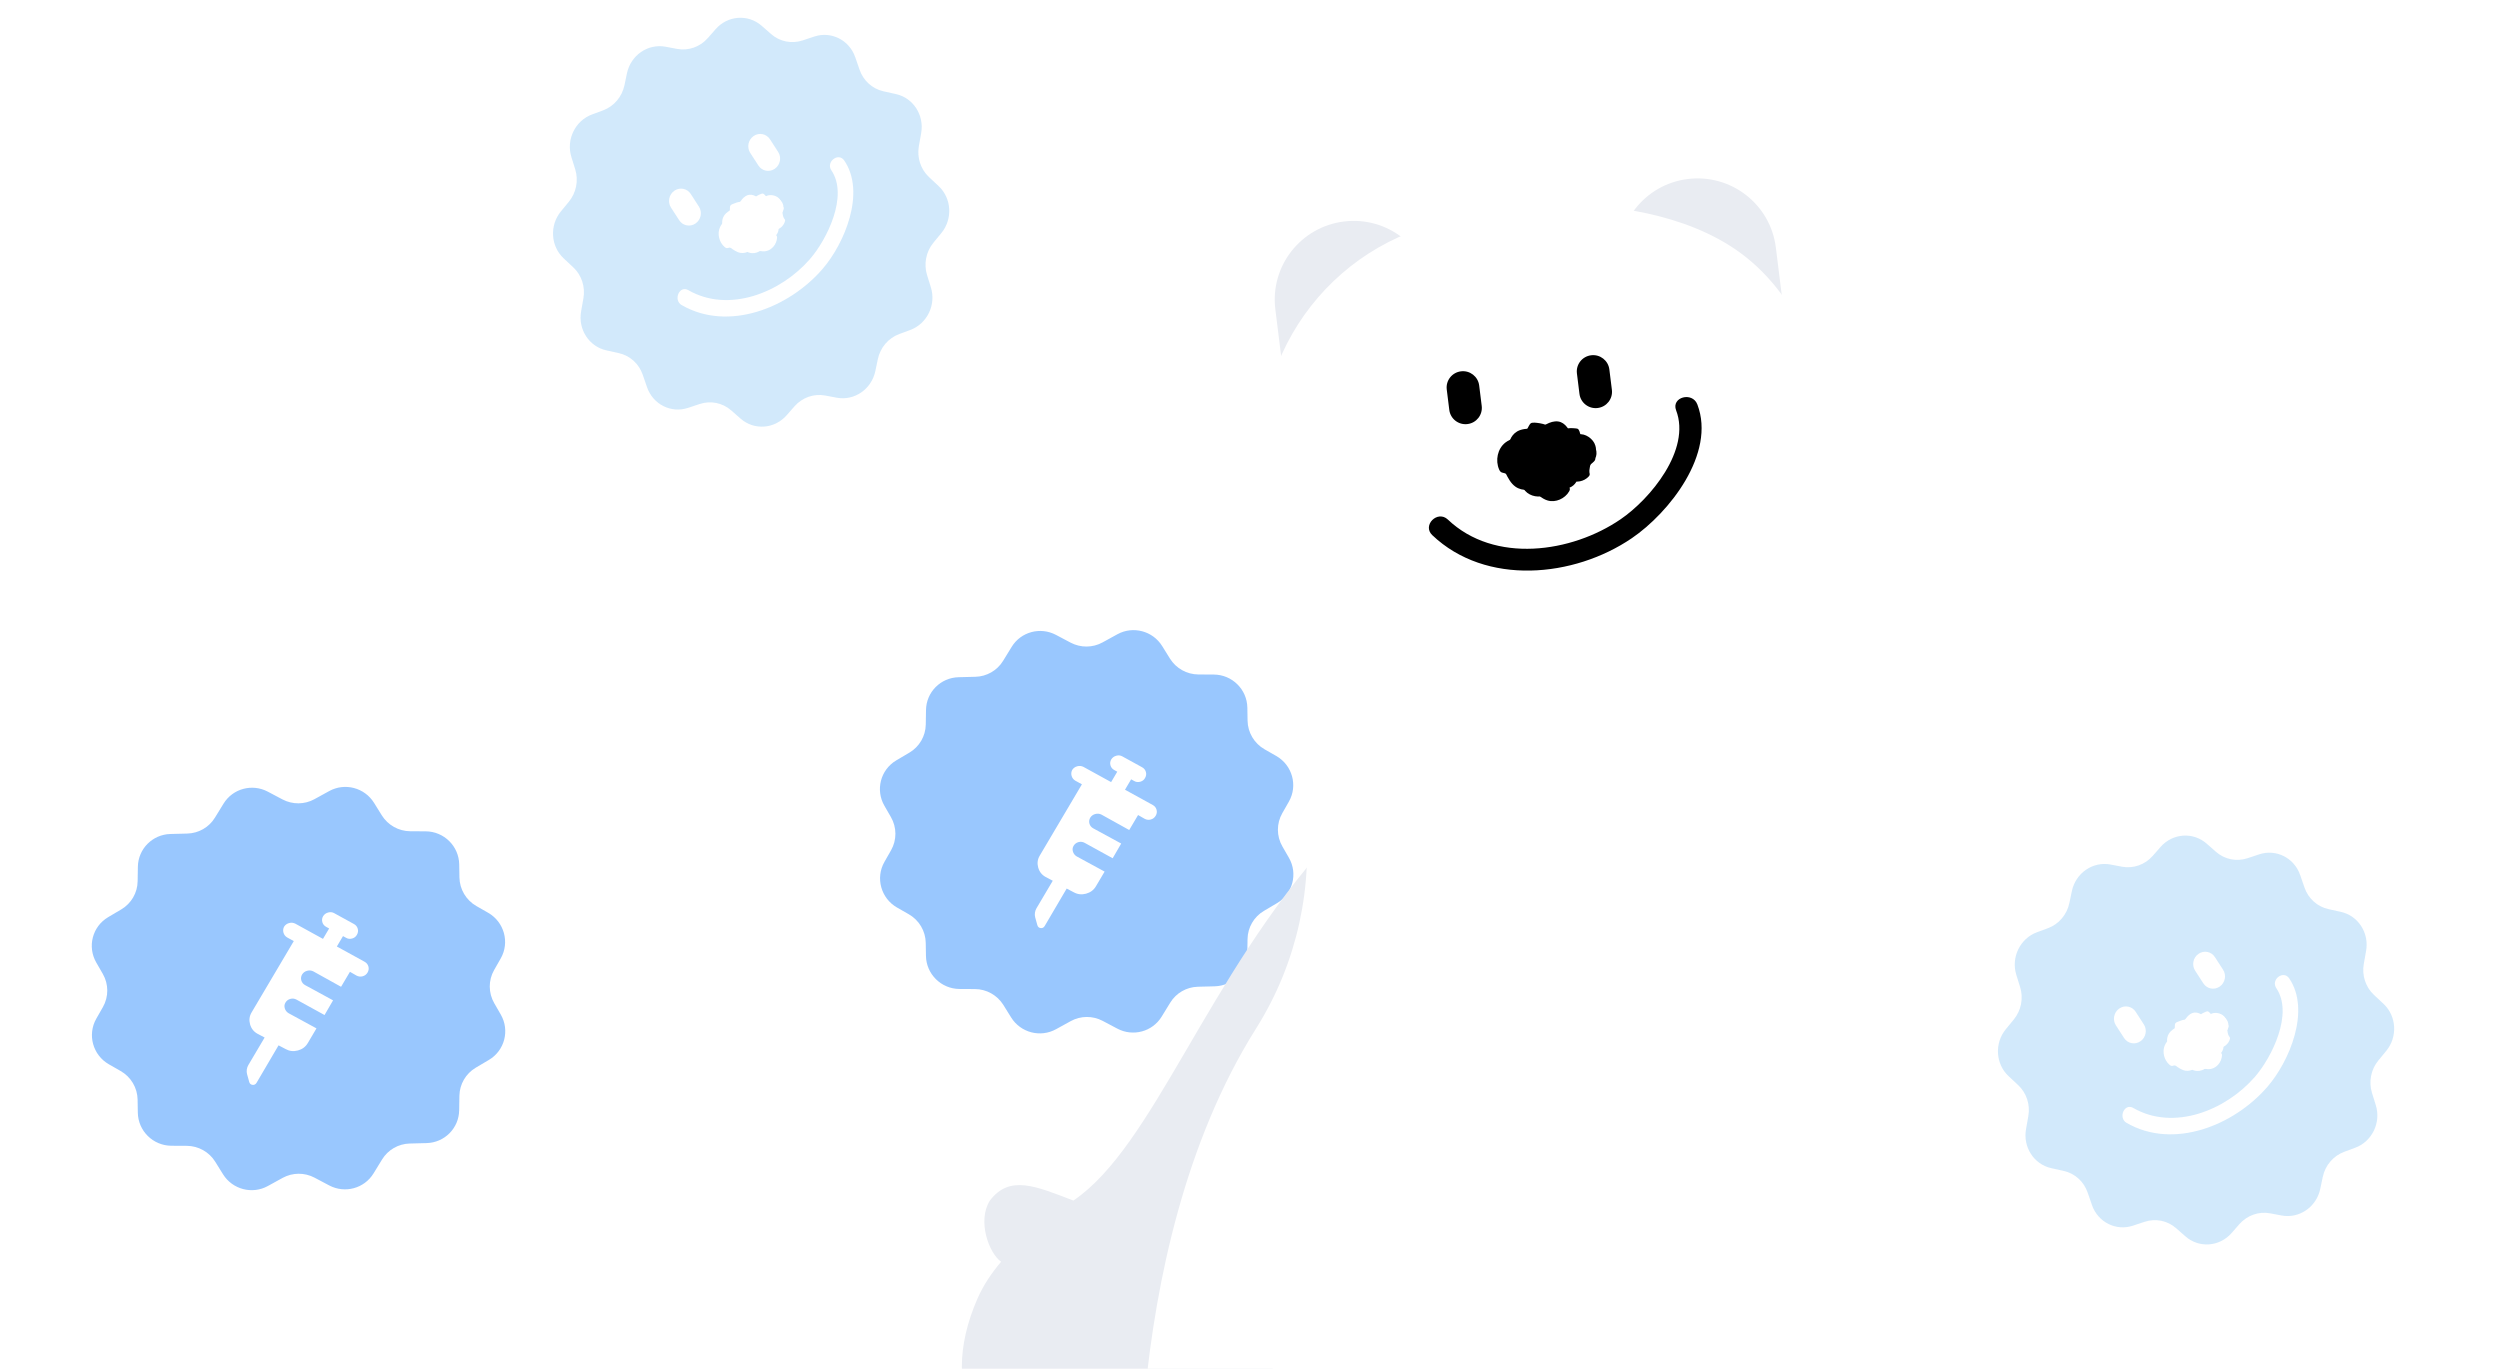 <svg width="590" height="323" viewBox="0 0 590 323" fill="none" xmlns="http://www.w3.org/2000/svg">
<g clip-path="url(#clip0_93_3411)">
<g filter="url(#filter0_b_93_3411)">
<path d="M488.956 210.318C489.85 206.04 493.901 203.244 498.07 204.028L500.791 204.541C503.463 205.044 506.213 204.075 508.046 201.985L509.892 199.88C512.739 196.633 517.558 196.281 520.757 199.086L522.986 201.041C525.026 202.829 527.833 203.397 530.407 202.542L533.161 201.627C537.162 200.298 541.433 202.446 542.833 206.49L543.865 209.471C544.757 212.049 546.876 213.963 549.481 214.543L552.462 215.207C556.529 216.113 559.146 220.158 558.4 224.386L557.853 227.486C557.375 230.193 558.276 232.948 560.241 234.786L562.512 236.911C565.594 239.794 565.88 244.692 563.16 248.001L561.288 250.279C559.538 252.408 558.972 255.303 559.791 257.935L560.686 260.81C561.971 264.936 559.811 269.4 555.818 270.875L553.229 271.831C550.658 272.78 548.739 275.033 548.166 277.775L547.583 280.568C546.69 284.846 542.638 287.642 538.47 286.857L535.748 286.345C533.076 285.842 530.327 286.811 528.494 288.901L526.648 291.006C523.8 294.252 518.981 294.604 515.782 291.8L513.553 289.845C511.513 288.056 508.707 287.489 506.132 288.344L503.378 289.258C499.377 290.587 495.106 288.44 493.707 284.396L492.675 281.415C491.783 278.837 489.663 276.923 487.059 276.343L484.078 275.679C480.01 274.772 477.393 270.728 478.139 266.499L478.686 263.4C479.164 260.693 478.263 257.938 476.299 256.1L474.027 253.975C470.945 251.091 470.659 246.194 473.379 242.885L475.251 240.607C477.002 238.478 477.568 235.582 476.748 232.951L475.853 230.076C474.569 225.95 476.728 221.486 480.721 220.011L483.311 219.055C485.882 218.106 487.8 215.853 488.373 213.111L488.956 210.318Z" fill="#90C9F6" fill-opacity="0.4"/>
<path d="M523.544 242.101C524.628 243.776 523.729 247.505 521.246 249.219C518.762 250.933 515.36 250.172 514.276 248.496C513.192 246.821 514.322 244.07 516.806 242.356C519.29 240.642 522.455 240.418 523.544 242.101Z" fill="white"/>
<path d="M520.116 242.874C520.103 243.049 520.098 243.238 520.17 243.392C520.258 243.571 520.441 243.685 520.61 243.791C521.357 244.229 522.143 244.685 523.005 244.71C524.297 244.753 525.528 243.746 525.909 242.465C525.945 242.339 525.971 242.21 525.953 242.084C525.917 241.915 525.786 241.783 525.691 241.636C525.42 241.231 525.402 240.697 525.179 240.268C524.607 239.173 522.919 238.756 521.872 239.247C520.648 239.815 520.226 241.595 520.116 242.874Z" fill="white"/>
<path d="M521.36 238.879C521.269 238.794 521.167 238.707 521.048 238.678C520.909 238.645 520.767 238.706 520.626 238.757C520.043 238.993 519.438 239.253 519.026 239.741C518.408 240.473 518.403 241.632 518.935 242.412C518.985 242.489 519.045 242.568 519.124 242.606C519.232 242.661 519.366 242.643 519.489 242.65C519.831 242.673 520.139 242.895 520.479 242.957C521.342 243.111 522.342 242.309 522.556 241.486C522.804 240.52 522.012 239.493 521.363 238.868L521.36 238.879Z" fill="white"/>
<path d="M515.046 241.868C514.981 242.033 514.913 242.21 514.933 242.381C514.957 242.586 515.095 242.759 515.228 242.908C515.798 243.578 516.399 244.283 517.214 244.6C518.434 245.08 519.928 244.522 520.69 243.422C520.766 243.314 520.837 243.2 520.853 243.069C520.873 242.889 520.792 242.722 520.745 242.551C520.618 242.074 520.772 241.552 520.691 241.062C520.502 239.814 519.021 238.847 517.871 238.965C516.521 239.101 515.552 240.667 515.042 241.861L515.046 241.868Z" fill="white"/>
<path d="M513.815 241.19C513.66 241.26 513.497 241.345 513.398 241.488C513.278 241.654 513.267 241.875 513.263 242.08C513.227 242.966 513.198 243.892 513.576 244.686C514.135 245.874 515.559 246.5 516.823 246.22C516.942 246.193 517.074 246.158 517.166 246.076C517.299 245.957 517.35 245.783 517.43 245.625C517.654 245.184 518.098 244.915 518.365 244.499C519.046 243.456 518.622 241.732 517.728 241.025C516.681 240.194 514.971 240.671 513.826 241.193L513.815 241.19Z" fill="white"/>
<path d="M515.006 242.284C514.864 242.178 514.71 242.081 514.535 242.063C514.333 242.046 514.144 242.148 513.962 242.246C513.187 242.679 512.385 243.14 511.888 243.89C511.149 245.011 511.33 246.625 512.198 247.617C512.281 247.717 512.377 247.809 512.498 247.855C512.664 247.915 512.842 247.867 513.017 247.857C513.5 247.829 513.957 248.087 514.446 248.111C515.679 248.176 516.939 246.89 517.098 245.716C517.288 244.336 516.024 243.043 515.006 242.284Z" fill="white"/>
<path d="M514.639 243.925C514.443 243.819 514.224 243.72 513.999 243.737C513.736 243.752 513.511 243.926 513.295 244.084C512.379 244.79 511.433 245.536 510.935 246.592C510.195 248.176 510.722 250.199 512.028 251.305C512.153 251.413 512.29 251.513 512.457 251.546C512.676 251.589 512.902 251.489 513.128 251.444C513.744 251.315 514.379 251.551 515.004 251.491C516.595 251.336 517.978 249.438 517.97 247.908C517.951 246.107 516.089 244.691 514.639 243.925Z" fill="white"/>
<path d="M512.813 250.255C512.775 250.449 512.744 250.655 512.81 250.841C512.886 251.056 513.073 251.205 513.252 251.341C514.023 251.928 514.844 252.536 515.795 252.685C517.225 252.9 518.717 251.945 519.295 250.575C519.354 250.441 519.399 250.299 519.389 250.158C519.369 249.959 519.245 249.795 519.154 249.626C518.905 249.142 518.954 248.543 518.759 248.03C518.265 246.733 516.441 246.05 515.217 246.45C513.784 246.921 513.091 248.843 512.813 250.255Z" fill="white"/>
<path d="M515.554 249.205C515.453 249.358 515.356 249.517 515.347 249.699C515.337 249.91 515.434 250.102 515.54 250.279C515.98 251.057 516.44 251.868 517.185 252.344C518.3 253.055 519.869 252.796 520.832 251.853C520.927 251.76 521.017 251.661 521.053 251.534C521.105 251.36 521.06 251.178 521.042 250.996C521.001 250.497 521.25 250.011 521.263 249.511C521.302 248.235 520.028 246.996 518.874 246.886C517.518 246.758 516.281 248.12 515.554 249.205Z" fill="white"/>
<path d="M518.257 251.022C518.283 251.217 518.319 251.414 518.435 251.565C518.574 251.738 518.797 251.815 519.001 251.878C519.904 252.162 520.86 252.445 521.796 252.262C523.201 251.986 524.279 250.604 524.382 249.145C524.389 249.001 524.396 248.858 524.336 248.723C524.258 248.546 524.089 248.44 523.948 248.306C523.56 247.945 523.419 247.376 523.077 246.974C522.207 245.937 520.29 245.927 519.284 246.705C518.103 247.622 518.071 249.624 518.253 251.016L518.257 251.022Z" fill="white"/>
<path d="M522.259 244.865C522.134 244.841 522.002 244.82 521.879 244.868C521.739 244.919 521.642 245.05 521.551 245.178C521.168 245.71 520.768 246.273 520.667 246.917C520.515 247.891 521.121 248.898 521.999 249.272C522.085 249.306 522.18 249.342 522.264 249.33C522.391 249.316 522.496 249.225 522.612 249.164C522.928 248.992 523.307 249.017 523.638 248.881C524.477 248.534 524.933 247.285 524.681 246.459C524.392 245.493 523.155 245.042 522.252 244.87L522.259 244.865Z" fill="white"/>
<path d="M521.156 245.663C521.147 245.817 521.142 245.978 521.206 246.119C521.282 246.279 521.446 246.378 521.596 246.469C522.251 246.85 522.948 247.238 523.708 247.26C524.845 247.289 525.919 246.391 526.241 245.271C526.273 245.166 526.297 245.048 526.276 244.932C526.242 244.78 526.13 244.663 526.041 244.54C525.803 244.186 525.783 243.719 525.582 243.339C525.07 242.379 523.586 242.024 522.669 242.463C521.597 242.971 521.236 244.535 521.156 245.663Z" fill="white"/>
<path d="M520.95 241.476C520.859 241.603 520.773 241.737 520.757 241.896C520.737 242.076 520.822 242.249 520.905 242.405C521.26 243.094 521.642 243.811 522.276 244.243C523.22 244.887 524.588 244.71 525.444 243.925C525.53 243.847 525.612 243.763 525.644 243.658C525.695 243.512 525.663 243.349 525.651 243.191C525.635 242.758 525.858 242.344 525.886 241.909C525.955 240.807 524.884 239.686 523.885 239.561C522.713 239.408 521.6 240.555 520.946 241.47L520.95 241.476Z" fill="white"/>
<path d="M501.899 265.01C512.909 271.359 527.158 265.657 535.076 256.53C540.323 250.478 545.365 238.445 540.254 230.895C538.886 228.868 535.837 231.185 537.215 233.217C541.29 239.242 536.131 249.563 532.144 254.15C525.247 262.081 512.974 266.979 503.442 261.473C501.341 260.261 499.81 263.81 501.894 265.02L501.899 265.01Z" fill="white"/>
<path d="M500.155 238.008L500.148 238.012C498.864 238.899 498.507 240.677 499.353 241.985L501.289 244.978C502.135 246.285 503.862 246.626 505.147 245.739L505.153 245.735C506.438 244.848 506.794 243.07 505.948 241.763L504.012 238.769C503.166 237.462 501.439 237.121 500.155 238.008Z" fill="white"/>
<path d="M518.854 225.103L518.848 225.108C517.563 225.994 517.207 227.773 518.052 229.08L519.989 232.073C520.834 233.38 522.561 233.721 523.846 232.834L523.852 232.83C525.137 231.943 525.493 230.165 524.648 228.858L522.711 225.865C521.866 224.558 520.139 224.217 518.854 225.103Z" fill="white"/>
</g>
<g filter="url(#filter1_b_93_3411)">
<path d="M301.194 178.408C304.996 180.579 306.331 185.402 304.176 189.183L302.614 191.925C301.231 194.351 301.242 197.331 302.643 199.76L304.183 202.432C306.341 206.177 305.098 210.941 301.388 213.136L298.272 214.979C295.923 216.369 294.466 218.874 294.42 221.603L294.363 225.047C294.292 229.26 290.915 232.658 286.69 232.768L282.695 232.872C280.022 232.942 277.572 234.351 276.18 236.62L274.145 239.936C271.969 243.482 267.396 244.718 263.697 242.761L260.238 240.93C257.871 239.678 255.036 239.697 252.699 240.982L249.207 242.902C245.514 244.933 240.857 243.707 238.626 240.116L236.803 237.181C235.358 234.854 232.814 233.431 230.076 233.417L226.445 233.398C222.121 233.375 218.597 229.9 218.526 225.59L218.475 222.516C218.43 219.72 216.904 217.15 214.465 215.757L211.708 214.183C207.906 212.013 206.571 207.19 208.726 203.408L210.288 200.666C211.671 198.241 211.659 195.261 210.259 192.831L208.719 190.16C206.561 186.414 207.804 181.65 211.514 179.456L214.63 177.613C216.979 176.223 218.436 173.718 218.482 170.989L218.539 167.545C218.61 163.332 221.987 159.933 226.212 159.823L230.207 159.72C232.88 159.65 235.33 158.24 236.722 155.971L238.757 152.656C240.933 149.11 245.506 147.873 249.205 149.831L252.664 151.661C255.031 152.914 257.866 152.895 260.203 151.61L263.695 149.689C267.388 147.658 272.045 148.885 274.276 152.476L276.099 155.411C277.544 157.737 280.088 159.161 282.826 159.175L286.457 159.194C290.781 159.216 294.305 162.691 294.376 167.002L294.426 170.075C294.472 172.871 295.998 175.442 298.437 176.834L301.194 178.408Z" fill="#0073FE" fill-opacity="0.4"/>
</g>
<path d="M253.052 181.687C253.33 181.26 253.722 180.978 254.23 180.841C254.737 180.704 255.22 180.749 255.679 180.977L262.224 184.575L263.675 182.122L262.974 181.736C262.507 181.479 262.205 181.105 262.069 180.615C261.933 180.124 262.001 179.651 262.271 179.194C262.549 178.768 262.941 178.486 263.448 178.349C263.956 178.212 264.423 178.261 264.852 178.497L269.527 181.067C269.994 181.324 270.296 181.698 270.432 182.189C270.568 182.679 270.501 183.153 270.231 183.609C269.991 184.057 269.61 184.352 269.088 184.493C268.566 184.634 268.086 184.572 267.649 184.307L266.948 183.921L265.497 186.375L272.042 189.974C272.509 190.231 272.811 190.605 272.947 191.095C273.082 191.586 273.015 192.059 272.745 192.516C272.475 192.972 272.087 193.269 271.58 193.406C271.073 193.543 270.585 193.483 270.118 193.226L268.586 192.346L266.494 195.884L259.936 192.24C259.477 192.013 258.994 191.968 258.487 192.105C257.98 192.242 257.587 192.524 257.309 192.95C257.039 193.407 256.972 193.88 257.107 194.371C257.243 194.861 257.545 195.235 258.012 195.492L264.603 199.079L262.591 202.547L255.987 198.916C255.52 198.659 255.032 198.599 254.525 198.736C254.018 198.873 253.63 199.17 253.36 199.626C253.112 200.045 253.064 200.497 253.215 200.983C253.366 201.47 253.66 201.846 254.097 202.111L260.688 205.697L258.629 209.178C258.112 210.053 257.338 210.629 256.309 210.908C255.28 211.186 254.317 211.079 253.421 210.586L251.738 209.699L246.553 218.53C246.328 218.911 246.01 219.077 245.601 219.028C245.191 218.979 244.928 218.746 244.813 218.33L244.307 216.501C244.208 216.145 244.188 215.775 244.247 215.391C244.306 215.008 244.426 214.664 244.606 214.359L248.453 207.855L246.771 206.968C245.875 206.475 245.289 205.731 245.014 204.735C244.738 203.739 244.859 202.803 245.376 201.928L255.333 185.096L253.755 184.229C253.318 183.963 253.032 183.585 252.896 183.095C252.761 182.604 252.812 182.135 253.052 181.687Z" fill="white"/>
<path d="M313.696 198.644C284.804 230.471 272.284 270.51 253.321 283.331C244.485 279.957 238.286 277.173 233.616 283.331C230.577 288.127 233.411 295.788 236.263 297.771C233.952 300.501 232.037 303.376 230.684 306.47C220.755 329.173 231.496 347.381 255.475 346.851C307.525 345.699 359.563 235.89 359.563 235.89" fill="#E9ECF2"/>
<path d="M422.508 175.398C435.497 172.95 462.513 125.524 467.51 103.217C461.126 96.265 455.534 85.315 461.277 77.474C466.336 70.567 475.39 75.554 478.289 77.474C479.98 74.328 481.97 71.487 484.361 69.1C501.89 51.54 523.949 54.407 531.116 77.233C557.076 159.864 449.014 239.866 449.014 239.866" fill="white"/>
<path d="M345.331 65.091C343.541 50.679 330.379 40.442 315.933 42.227C301.486 44.011 291.226 57.141 293.015 71.553L297.439 107.178C299.228 121.59 312.39 131.827 326.837 130.042C341.283 128.258 351.544 115.128 349.754 100.716L345.331 65.091Z" fill="white"/>
<path d="M426.481 55.073C424.692 40.661 411.53 30.424 397.083 32.209C382.637 33.994 372.376 47.124 374.166 61.536L378.589 97.16C380.379 111.573 393.541 121.809 407.987 120.025C422.434 118.24 432.694 105.11 430.905 90.698L426.481 55.073Z" fill="white"/>
<path d="M337.948 68.431C336.683 58.246 327.383 51.012 317.175 52.273C306.967 53.534 299.717 62.813 300.981 72.997L304.108 98.176C305.372 108.36 314.673 115.594 324.881 114.333C335.089 113.072 342.339 103.794 341.074 93.609L337.948 68.431Z" fill="#E9ECF2"/>
<path d="M419.099 58.403C417.834 48.218 408.534 40.984 398.325 42.245C388.117 43.506 380.867 52.785 382.132 62.969L385.258 88.148C386.523 98.332 395.823 105.566 406.031 104.305C416.24 103.044 423.49 93.766 422.225 83.581L419.099 58.403Z" fill="#E9ECF2"/>
<path d="M457.854 226.724C456.147 204.021 449.007 196.723 448.435 191.149C442.409 133.286 438.316 130.847 435.203 110.611C432.09 90.374 425.612 70.634 410.791 59.727C397.525 49.964 378.704 48.246 370.128 48.526L346.065 51.495C315.851 55.232 294.401 82.679 298.137 112.815L307.868 191.149C310.096 209.056 306.151 227.222 296.555 242.524C296.493 242.617 296.43 242.721 296.378 242.814C262.793 296.296 269.277 374.464 269.277 374.464H459.665C463.204 344.028 463.464 319.207 463.006 301.871C462.746 292.019 461.112 270.116 457.865 226.724H457.854Z" fill="white"/>
<path d="M373.479 106.96C373.812 109.659 370.482 113.583 366.402 114.092C362.322 114.6 358.586 111.548 358.253 108.849C357.92 106.15 360.948 103.555 365.028 103.046C369.108 102.538 373.136 104.271 373.479 106.97V106.96Z" fill="black"/>
<path d="M368.795 105.746C368.67 105.953 368.556 106.171 368.556 106.41C368.556 106.69 368.712 106.939 368.868 107.168C369.524 108.164 370.221 109.202 371.272 109.784C372.844 110.645 374.956 110.209 376.185 108.901C376.299 108.777 376.414 108.631 376.466 108.465C376.528 108.237 376.445 107.998 376.414 107.759C376.32 107.105 376.611 106.451 376.601 105.787C376.559 104.105 374.717 102.548 373.135 102.476C371.283 102.393 369.701 104.271 368.816 105.746H368.795Z" fill="black"/>
<path d="M372.708 101.708C372.646 101.552 372.573 101.386 372.448 101.272C372.292 101.147 372.084 101.126 371.886 101.105C371.022 101.022 370.127 100.95 369.326 101.282C368.129 101.78 367.432 103.171 367.619 104.448C367.64 104.573 367.66 104.697 367.744 104.801C367.848 104.936 368.025 104.998 368.17 105.092C368.587 105.33 368.826 105.798 369.201 106.078C370.179 106.805 371.886 106.472 372.635 105.611C373.51 104.604 373.156 102.87 372.729 101.708H372.708Z" fill="black"/>
<path d="M363.144 101.344C362.957 101.5 362.769 101.666 362.696 101.894C362.603 102.154 362.676 102.444 362.738 102.714C363.04 103.887 363.362 105.102 364.174 106.005C365.392 107.344 367.557 107.614 369.16 106.773C369.316 106.69 369.472 106.597 369.565 106.451C369.701 106.254 369.701 105.994 369.742 105.756C369.867 105.102 370.367 104.572 370.565 103.929C371.075 102.309 369.826 100.212 368.348 99.631C366.61 98.946 364.476 100.223 363.133 101.333L363.144 101.344Z" fill="black"/>
<path d="M362.051 99.756C361.812 99.745 361.562 99.745 361.354 99.849C361.114 99.974 360.969 100.233 360.833 100.472C360.261 101.52 359.678 102.61 359.657 103.804C359.636 105.579 361.021 107.23 362.738 107.687C362.904 107.728 363.081 107.77 363.248 107.728C363.477 107.676 363.654 107.489 363.841 107.344C364.372 106.96 365.09 106.908 365.662 106.576C367.12 105.745 367.63 103.399 366.953 101.987C366.162 100.327 363.768 99.828 362.041 99.735L362.051 99.756Z" fill="black"/>
<path d="M362.852 101.821C362.738 101.603 362.613 101.385 362.415 101.261C362.176 101.116 361.874 101.116 361.603 101.126C360.396 101.157 359.126 101.209 358.075 101.801C356.493 102.693 355.754 104.738 356.233 106.482C356.275 106.649 356.337 106.825 356.462 106.95C356.629 107.126 356.878 107.178 357.097 107.271C357.711 107.541 358.117 108.143 358.7 108.476C360.178 109.327 362.498 108.569 363.394 107.261C364.445 105.714 363.664 103.368 362.863 101.811L362.852 101.821Z" fill="black"/>
<path d="M361.416 103.565C361.229 103.316 361.031 103.057 360.739 102.932C360.406 102.787 360.021 102.849 359.667 102.911C358.117 103.181 356.504 103.493 355.265 104.448C353.412 105.891 352.85 108.662 353.798 110.811C353.891 111.019 353.995 111.226 354.183 111.372C354.432 111.559 354.765 111.59 355.067 111.673C355.91 111.901 356.545 112.586 357.357 112.908C359.418 113.718 362.249 112.316 363.144 110.458C364.195 108.278 362.748 105.413 361.426 103.565H361.416Z" fill="black"/>
<path d="M355.411 110.043C355.244 110.251 355.088 110.479 355.057 110.749C355.015 111.06 355.161 111.351 355.307 111.631C355.91 112.825 356.545 114.071 357.638 114.849C359.272 116.012 361.676 115.794 363.206 114.507C363.352 114.382 363.497 114.237 363.57 114.06C363.664 113.811 363.602 113.531 363.602 113.272C363.581 112.535 363.997 111.839 364.059 111.102C364.226 109.223 362.384 107.261 360.646 106.97C358.595 106.638 356.597 108.517 355.411 110.043Z" fill="black"/>
<path d="M359.397 110.51C359.189 110.624 358.97 110.759 358.845 110.967C358.7 111.206 358.72 111.507 358.731 111.787C358.804 113.002 358.897 114.268 359.532 115.306C360.479 116.863 362.571 117.538 364.309 116.998C364.476 116.946 364.653 116.884 364.778 116.759C364.944 116.583 364.996 116.334 365.09 116.105C365.34 115.483 365.933 115.057 366.245 114.455C367.057 112.95 366.224 110.645 364.861 109.794C363.269 108.787 360.927 109.648 359.386 110.5L359.397 110.51Z" fill="black"/>
<path d="M361.645 114.393C361.561 114.642 361.489 114.901 361.541 115.161C361.603 115.462 361.832 115.69 362.051 115.898C362.998 116.811 363.997 117.756 365.256 118.119C367.14 118.67 369.305 117.683 370.304 115.991C370.398 115.825 370.491 115.649 370.491 115.462C370.491 115.202 370.356 114.964 370.262 114.715C370.002 114.029 370.158 113.261 369.981 112.555C369.523 110.77 367.171 109.534 365.464 109.846C363.466 110.199 362.228 112.597 361.624 114.393H361.645Z" fill="black"/>
<path d="M370.252 109.483C370.117 109.379 369.961 109.275 369.784 109.254C369.576 109.233 369.388 109.327 369.201 109.42C368.41 109.815 367.588 110.24 367.078 110.967C366.308 112.047 366.464 113.635 367.317 114.642C367.4 114.735 367.494 114.839 367.609 114.881C367.775 114.943 367.952 114.901 368.129 114.901C368.618 114.891 369.076 115.161 369.565 115.202C370.804 115.306 372.105 114.092 372.292 112.939C372.511 111.59 371.262 110.272 370.242 109.493L370.252 109.483Z" fill="black"/>
<path d="M368.41 109.753C368.306 109.929 368.202 110.126 368.202 110.334C368.202 110.573 368.348 110.791 368.483 110.998C369.066 111.87 369.69 112.773 370.606 113.282C371.99 114.029 373.843 113.625 374.915 112.472C375.019 112.358 375.123 112.234 375.154 112.088C375.206 111.881 375.133 111.673 375.102 111.465C375.019 110.894 375.269 110.313 375.248 109.732C375.196 108.258 373.572 106.898 372.188 106.846C370.564 106.784 369.191 108.445 368.41 109.742V109.753Z" fill="black"/>
<path d="M370.648 104.583C370.46 104.676 370.273 104.79 370.158 104.967C370.033 105.174 370.033 105.434 370.033 105.673C370.065 106.721 370.106 107.821 370.616 108.745C371.386 110.116 373.187 110.77 374.707 110.354C374.852 110.313 375.008 110.261 375.112 110.157C375.269 110.012 375.31 109.794 375.404 109.607C375.643 109.078 376.164 108.714 376.455 108.216C377.204 106.929 376.549 104.915 375.393 104.136C374.04 103.223 371.99 103.897 370.627 104.593L370.648 104.583Z" fill="black"/>
<path d="M338.009 126.289C350.686 138.341 371.47 136.296 385.094 127.026C393.898 121.036 404.993 107.053 400.58 95.458C399.404 92.365 394.367 93.704 395.564 96.839C399.123 106.171 389.434 117.787 382.471 122.542C370.877 130.483 352.694 133.078 341.693 122.614C339.268 120.31 335.584 123.974 338.009 126.289Z" fill="black"/>
<path d="M344.791 87.633L344.781 87.635C342.67 87.895 341.171 89.813 341.433 91.918L342.031 96.74C342.293 98.845 344.216 100.34 346.326 100.08L346.337 100.078C348.447 99.818 349.947 97.9 349.685 95.794L349.086 90.973C348.825 88.868 346.902 87.373 344.791 87.633Z" fill="black"/>
<path d="M375.512 83.844L375.502 83.845C373.391 84.106 371.892 86.023 372.154 88.129L372.752 92.95C373.014 95.055 374.937 96.55 377.047 96.29L377.058 96.288C379.168 96.028 380.667 94.11 380.406 92.005L379.807 87.183C379.546 85.078 377.623 83.583 375.512 83.844Z" fill="black"/>
<g filter="url(#filter2_b_93_3411)">
<path d="M115.194 215.408C118.996 217.579 120.331 222.402 118.176 226.183L116.614 228.925C115.231 231.351 115.242 234.331 116.643 236.76L118.183 239.432C120.341 243.177 119.098 247.941 115.388 250.136L112.272 251.979C109.923 253.369 108.466 255.874 108.42 258.603L108.363 262.047C108.292 266.26 104.915 269.658 100.69 269.768L96.695 269.872C94.022 269.942 91.572 271.351 90.18 273.62L88.145 276.936C85.969 280.482 81.396 281.718 77.697 279.761L74.238 277.93C71.871 276.678 69.036 276.697 66.699 277.982L63.207 279.902C59.514 281.933 54.857 280.707 52.626 277.116L50.803 274.181C49.358 271.854 46.814 270.431 44.076 270.417L40.445 270.398C36.121 270.375 32.597 266.9 32.526 262.59L32.475 259.516C32.43 256.72 30.904 254.15 28.465 252.757L25.708 251.183C21.906 249.013 20.571 244.19 22.726 240.408L24.288 237.666C25.671 235.241 25.66 232.261 24.259 229.831L22.72 227.16C20.561 223.414 21.805 218.65 25.514 216.456L28.63 214.613C30.979 213.223 32.436 210.718 32.482 207.989L32.539 204.545C32.61 200.332 35.987 196.933 40.212 196.823L44.207 196.72C46.88 196.65 49.33 195.24 50.722 192.971L52.757 189.656C54.933 186.11 59.506 184.873 63.205 186.831L66.664 188.661C69.031 189.914 71.866 189.895 74.203 188.61L77.695 186.689C81.388 184.658 86.045 185.885 88.276 189.476L90.099 192.411C91.544 194.737 94.088 196.161 96.826 196.175L100.457 196.194C104.781 196.216 108.305 199.691 108.376 204.002L108.426 207.075C108.472 209.871 109.998 212.442 112.437 213.834L115.194 215.408Z" fill="#0073FE" fill-opacity="0.4"/>
</g>
<path d="M67.052 218.687C67.33 218.26 67.722 217.978 68.23 217.841C68.737 217.704 69.22 217.749 69.679 217.976L76.224 221.575L77.675 219.122L76.974 218.736C76.507 218.479 76.205 218.105 76.069 217.615C75.933 217.124 76.001 216.651 76.271 216.194C76.549 215.768 76.942 215.486 77.448 215.349C77.956 215.212 78.423 215.261 78.852 215.496L83.527 218.067C83.994 218.324 84.296 218.698 84.432 219.189C84.568 219.679 84.501 220.153 84.231 220.609C83.991 221.057 83.61 221.352 83.088 221.493C82.566 221.634 82.086 221.572 81.649 221.307L80.948 220.921L79.497 223.375L86.042 226.974C86.509 227.231 86.811 227.605 86.947 228.095C87.082 228.586 87.015 229.059 86.745 229.516C86.475 229.972 86.087 230.269 85.58 230.406C85.073 230.543 84.585 230.483 84.118 230.226L82.586 229.346L80.493 232.883L73.936 229.24C73.477 229.013 72.994 228.968 72.487 229.105C71.98 229.242 71.587 229.524 71.309 229.95C71.039 230.407 70.972 230.88 71.107 231.371C71.243 231.861 71.545 232.235 72.012 232.492L78.603 236.079L76.591 239.547L69.987 235.916C69.52 235.659 69.032 235.599 68.525 235.736C68.018 235.873 67.63 236.17 67.36 236.626C67.112 237.045 67.064 237.497 67.215 237.983C67.366 238.47 67.66 238.846 68.097 239.111L74.688 242.697L72.629 246.178C72.112 247.053 71.338 247.629 70.309 247.908C69.279 248.186 68.317 248.079 67.421 247.586L65.738 246.699L60.553 255.53C60.328 255.911 60.011 256.076 59.601 256.027C59.191 255.979 58.928 255.746 58.813 255.33L58.307 253.501C58.208 253.145 58.188 252.774 58.247 252.391C58.306 252.008 58.426 251.664 58.606 251.359L62.453 244.855L60.771 243.968C59.875 243.475 59.289 242.731 59.014 241.735C58.738 240.739 58.859 239.803 59.376 238.928L69.333 222.096L67.755 221.229C67.318 220.963 67.032 220.585 66.896 220.095C66.761 219.604 66.812 219.135 67.052 218.687Z" fill="white"/>
<g filter="url(#filter3_b_93_3411)">
<path d="M147.956 17.318C148.85 13.04 152.901 10.244 157.07 11.028L159.791 11.541C162.463 12.043 165.213 11.075 167.046 8.985L168.892 6.88C171.739 3.633 176.558 3.281 179.757 6.086L181.986 8.041C184.026 9.829 186.833 10.397 189.407 9.542L192.161 8.627C196.162 7.298 200.433 9.446 201.833 13.489L202.865 16.471C203.757 19.049 205.876 20.962 208.481 21.543L211.462 22.207C215.529 23.113 218.146 27.158 217.4 31.386L216.853 34.486C216.375 37.193 217.276 39.948 219.241 41.786L221.512 43.911C224.594 46.794 224.88 51.692 222.16 55.001L220.288 57.279C218.538 59.408 217.972 62.303 218.791 64.935L219.686 67.81C220.971 71.936 218.811 76.4 214.818 77.875L212.229 78.831C209.658 79.78 207.739 82.033 207.166 84.775L206.583 87.568C205.69 91.846 201.638 94.642 197.47 93.857L194.748 93.345C192.076 92.842 189.327 93.811 187.494 95.901L185.648 98.006C182.8 101.252 177.981 101.604 174.782 98.8L172.553 96.845C170.513 95.056 167.707 94.489 165.132 95.344L162.378 96.258C158.377 97.587 154.106 95.44 152.707 91.396L151.675 88.415C150.783 85.837 148.663 83.923 146.059 83.343L143.078 82.679C139.01 81.772 136.393 77.728 137.139 73.499L137.686 70.4C138.164 67.693 137.263 64.938 135.299 63.1L133.027 60.975C129.945 58.092 129.659 53.194 132.379 49.885L134.251 47.607C136.002 45.477 136.568 42.582 135.748 39.951L134.853 37.076C133.569 32.95 135.728 28.486 139.721 27.011L142.311 26.055C144.882 25.106 146.8 22.853 147.373 20.11L147.956 17.318Z" fill="#90C9F6" fill-opacity="0.4"/>
<path d="M182.544 49.101C183.628 50.776 182.729 54.505 180.246 56.219C177.762 57.933 174.36 57.172 173.276 55.496C172.192 53.821 173.322 51.07 175.806 49.356C178.29 47.642 181.455 47.418 182.544 49.101Z" fill="white"/>
<path d="M179.116 49.874C179.103 50.05 179.098 50.238 179.17 50.392C179.258 50.571 179.441 50.685 179.61 50.791C180.357 51.229 181.143 51.685 182.005 51.71C183.297 51.753 184.528 50.746 184.909 49.465C184.945 49.339 184.971 49.21 184.953 49.084C184.917 48.914 184.786 48.783 184.691 48.636C184.42 48.231 184.402 47.697 184.179 47.268C183.607 46.173 181.919 45.756 180.872 46.247C179.648 46.815 179.226 48.595 179.116 49.874Z" fill="white"/>
<path d="M180.36 45.879C180.269 45.794 180.167 45.707 180.048 45.678C179.909 45.645 179.767 45.706 179.626 45.757C179.043 45.993 178.438 46.253 178.026 46.741C177.408 47.473 177.403 48.632 177.935 49.412C177.985 49.489 178.045 49.568 178.124 49.606C178.232 49.661 178.366 49.642 178.489 49.65C178.831 49.673 179.139 49.895 179.479 49.957C180.342 50.111 181.342 49.309 181.556 48.486C181.804 47.52 181.012 46.493 180.363 45.868L180.36 45.879Z" fill="white"/>
<path d="M174.046 48.868C173.981 49.033 173.913 49.209 173.933 49.381C173.957 49.586 174.095 49.759 174.228 49.908C174.798 50.578 175.399 51.283 176.214 51.6C177.434 52.081 178.928 51.522 179.69 50.422C179.766 50.314 179.837 50.2 179.853 50.069C179.873 49.889 179.792 49.722 179.745 49.551C179.618 49.074 179.772 48.552 179.691 48.062C179.502 46.814 178.021 45.847 176.871 45.965C175.521 46.101 174.552 47.667 174.042 48.861L174.046 48.868Z" fill="white"/>
<path d="M172.815 48.191C172.66 48.26 172.497 48.345 172.398 48.488C172.278 48.654 172.267 48.875 172.263 49.08C172.227 49.966 172.198 50.892 172.576 51.686C173.135 52.874 174.559 53.501 175.823 53.22C175.942 53.193 176.074 53.158 176.166 53.076C176.299 52.957 176.35 52.783 176.43 52.626C176.654 52.184 177.098 51.915 177.365 51.499C178.046 50.456 177.622 48.732 176.728 48.025C175.681 47.194 173.971 47.671 172.826 48.193L172.815 48.191Z" fill="white"/>
<path d="M174.006 49.284C173.864 49.178 173.71 49.081 173.535 49.063C173.333 49.046 173.144 49.148 172.962 49.246C172.187 49.679 171.385 50.14 170.888 50.89C170.149 52.011 170.33 53.625 171.198 54.617C171.281 54.717 171.377 54.809 171.498 54.855C171.664 54.916 171.842 54.867 172.017 54.857C172.5 54.829 172.957 55.087 173.446 55.111C174.679 55.176 175.939 53.89 176.098 52.716C176.288 51.336 175.024 50.043 174.006 49.284Z" fill="white"/>
<path d="M173.639 50.925C173.443 50.819 173.224 50.72 172.999 50.737C172.736 50.752 172.511 50.926 172.295 51.084C171.379 51.79 170.433 52.535 169.935 53.592C169.195 55.176 169.722 57.199 171.028 58.305C171.153 58.413 171.29 58.513 171.457 58.546C171.676 58.589 171.902 58.489 172.128 58.444C172.744 58.315 173.379 58.551 174.004 58.491C175.595 58.336 176.978 56.438 176.97 54.908C176.951 53.107 175.089 51.691 173.639 50.925Z" fill="white"/>
<path d="M171.813 57.255C171.775 57.449 171.744 57.655 171.81 57.84C171.886 58.056 172.073 58.205 172.252 58.341C173.023 58.928 173.844 59.536 174.795 59.685C176.225 59.9 177.717 58.945 178.295 57.575C178.354 57.441 178.399 57.299 178.389 57.158C178.369 56.959 178.245 56.795 178.154 56.626C177.905 56.142 177.954 55.543 177.759 55.03C177.265 53.733 175.441 53.05 174.217 53.45C172.784 53.921 172.091 55.843 171.813 57.255Z" fill="white"/>
<path d="M174.554 56.205C174.453 56.358 174.356 56.517 174.347 56.699C174.337 56.91 174.434 57.102 174.54 57.279C174.98 58.057 175.44 58.868 176.185 59.344C177.3 60.055 178.869 59.796 179.832 58.853C179.927 58.76 180.017 58.661 180.053 58.534C180.105 58.36 180.06 58.178 180.042 57.996C180.001 57.497 180.25 57.011 180.263 56.511C180.302 55.235 179.028 53.996 177.874 53.886C176.518 53.758 175.281 55.12 174.554 56.205Z" fill="white"/>
<path d="M177.257 58.022C177.283 58.217 177.319 58.414 177.435 58.565C177.574 58.737 177.797 58.815 178.001 58.878C178.904 59.162 179.86 59.445 180.796 59.262C182.201 58.986 183.279 57.603 183.382 56.145C183.389 56.001 183.396 55.858 183.336 55.723C183.258 55.546 183.089 55.44 182.948 55.306C182.56 54.945 182.419 54.376 182.077 53.974C181.207 52.937 179.29 52.927 178.284 53.705C177.103 54.622 177.071 56.624 177.253 58.016L177.257 58.022Z" fill="white"/>
<path d="M181.259 51.865C181.134 51.841 181.002 51.82 180.879 51.868C180.739 51.919 180.642 52.05 180.551 52.178C180.168 52.71 179.768 53.273 179.667 53.917C179.515 54.891 180.121 55.898 180.999 56.272C181.085 56.306 181.18 56.342 181.264 56.33C181.391 56.316 181.496 56.225 181.612 56.164C181.928 55.992 182.307 56.017 182.638 55.882C183.477 55.534 183.933 54.285 183.681 53.459C183.392 52.493 182.155 52.042 181.252 51.87L181.259 51.865Z" fill="white"/>
<path d="M180.156 52.663C180.147 52.817 180.142 52.978 180.206 53.119C180.282 53.279 180.446 53.379 180.596 53.469C181.251 53.85 181.948 54.238 182.708 54.26C183.845 54.289 184.919 53.391 185.241 52.271C185.273 52.166 185.297 52.048 185.276 51.932C185.242 51.78 185.13 51.663 185.041 51.54C184.803 51.186 184.783 50.719 184.582 50.339C184.07 49.379 182.586 49.024 181.669 49.463C180.597 49.971 180.236 51.535 180.156 52.663Z" fill="white"/>
<path d="M179.95 48.476C179.859 48.603 179.773 48.737 179.757 48.896C179.737 49.076 179.822 49.249 179.905 49.404C180.26 50.094 180.642 50.811 181.276 51.243C182.22 51.887 183.588 51.71 184.444 50.925C184.53 50.847 184.612 50.763 184.644 50.658C184.695 50.512 184.663 50.349 184.651 50.19C184.635 49.758 184.858 49.344 184.886 48.909C184.955 47.806 183.884 46.686 182.885 46.561C181.713 46.408 180.6 47.555 179.946 48.47L179.95 48.476Z" fill="white"/>
<path d="M160.899 72.01C171.909 78.359 186.158 72.657 194.076 63.53C199.323 57.478 204.365 45.445 199.254 37.895C197.886 35.868 194.837 38.185 196.215 40.217C200.29 46.242 195.131 56.563 191.144 61.15C184.247 69.081 171.974 73.979 162.442 68.473C160.341 67.261 158.81 70.81 160.894 72.02L160.899 72.01Z" fill="white"/>
<path d="M159.155 45.008L159.148 45.013C157.864 45.899 157.507 47.678 158.353 48.985L160.289 51.978C161.135 53.285 162.862 53.626 164.147 52.739L164.153 52.735C165.438 51.848 165.794 50.07 164.948 48.763L163.012 45.769C162.166 44.462 160.439 44.121 159.155 45.008Z" fill="white"/>
<path d="M177.854 32.103L177.848 32.108C176.563 32.995 176.207 34.773 177.052 36.08L178.989 39.073C179.834 40.38 181.561 40.721 182.846 39.834L182.852 39.83C184.137 38.943 184.493 37.165 183.648 35.858L181.711 32.865C180.866 31.558 179.139 31.217 177.854 32.103Z" fill="white"/>
</g>
</g>
<defs>
<filter id="filter0_b_93_3411" x="404.847" y="131.035" width="232.004" height="235.569" filterUnits="userSpaceOnUse" color-interpolation-filters="sRGB">
<feFlood flood-opacity="0" result="BackgroundImageFix"/>
<feGaussianBlur in="BackgroundImageFix" stdDeviation="33.079"/>
<feComposite in2="SourceAlpha" operator="in" result="effect1_backgroundBlur_93_3411"/>
<feBlend mode="normal" in="SourceGraphic" in2="effect1_backgroundBlur_93_3411" result="shape"/>
</filter>
<filter id="filter1_b_93_3411" x="142.281" y="83.331" width="228.341" height="225.929" filterUnits="userSpaceOnUse" color-interpolation-filters="sRGB">
<feFlood flood-opacity="0" result="BackgroundImageFix"/>
<feGaussianBlur in="BackgroundImageFix" stdDeviation="32.69"/>
<feComposite in2="SourceAlpha" operator="in" result="effect1_backgroundBlur_93_3411"/>
<feBlend mode="normal" in="SourceGraphic" in2="effect1_backgroundBlur_93_3411" result="shape"/>
</filter>
<filter id="filter2_b_93_3411" x="-43.719" y="120.331" width="228.341" height="225.929" filterUnits="userSpaceOnUse" color-interpolation-filters="sRGB">
<feFlood flood-opacity="0" result="BackgroundImageFix"/>
<feGaussianBlur in="BackgroundImageFix" stdDeviation="32.69"/>
<feComposite in2="SourceAlpha" operator="in" result="effect1_backgroundBlur_93_3411"/>
<feBlend mode="normal" in="SourceGraphic" in2="effect1_backgroundBlur_93_3411" result="shape"/>
</filter>
<filter id="filter3_b_93_3411" x="63.847" y="-61.965" width="232.004" height="235.569" filterUnits="userSpaceOnUse" color-interpolation-filters="sRGB">
<feFlood flood-opacity="0" result="BackgroundImageFix"/>
<feGaussianBlur in="BackgroundImageFix" stdDeviation="33.079"/>
<feComposite in2="SourceAlpha" operator="in" result="effect1_backgroundBlur_93_3411"/>
<feBlend mode="normal" in="SourceGraphic" in2="effect1_backgroundBlur_93_3411" result="shape"/>
</filter>
<clipPath id="clip0_93_3411">
<rect width="590" height="323" rx="20" fill="white"/>
</clipPath>
</defs>
</svg>
